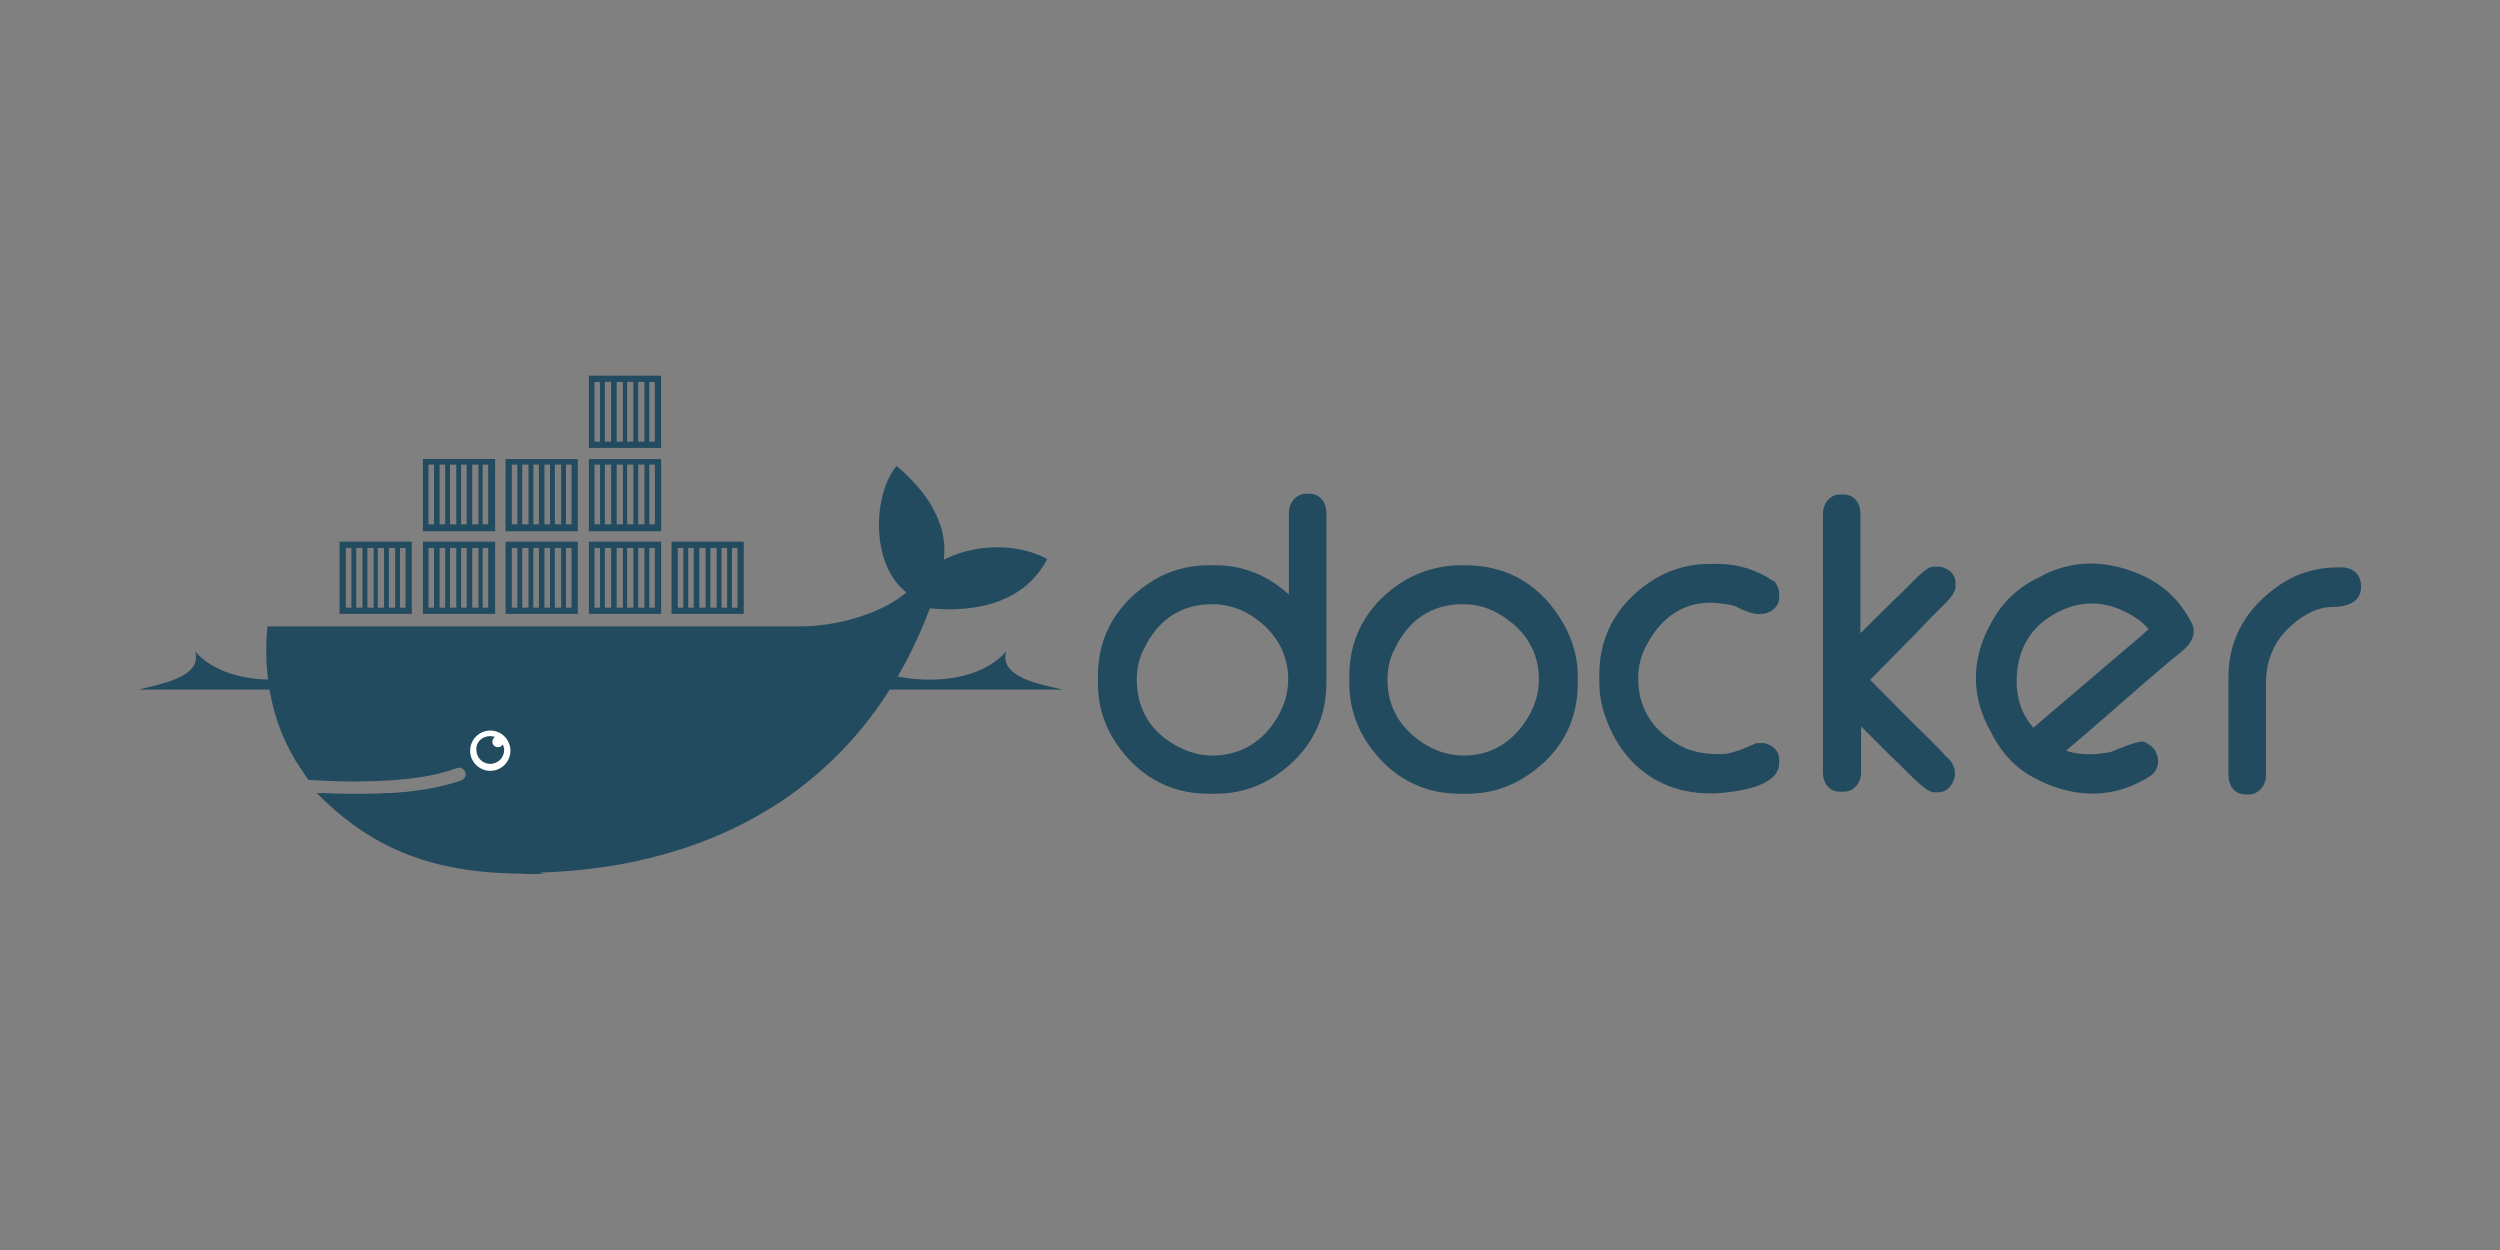 <svg id="Layer_1" xmlns="http://www.w3.org/2000/svg" viewBox="0 0 360 180"><rect x="0" y="0" width="360" height="180" fill="#808080" stroke="none"/><style>.st0{fill:#234b5f}.st1{display:none}.st2{display:inline;fill:#234b5f}.st3{fill:#fff}.st4{fill-rule:evenodd;clip-rule:evenodd;fill:#234b5f}.st5{clip-path:url(#SVGID_2_)}.st6{clip-path:url(#SVGID_4_);fill:#234b5f}.st7{clip-path:url(#SVGID_6_)}.st8{clip-path:url(#SVGID_8_);fill:#234b5f}.st9{fill-rule:evenodd;clip-rule:evenodd;fill:#fff}.st10{clip-path:url(#SVGID_10_)}.st11{clip-path:url(#SVGID_12_);fill:#234b5f}</style><path class="st0" d="M135.9 80.6c.8-6.2-3.9-11.1-6.8-13.5-3.3 3.9-3.9 14 1.4 18.2-2.9 2.6-9.1 4.9-15.4 4.9H38.5c-.6 6.6.5 12.6 3.2 17.8l.9 1.6 1.8 2.7c3.2.2 6.1.3 8.7.2 5.2-.1 9.5-.7 12.7-1.9.5-.2 1 .1 1.2.6.2.5-.1 1-.6 1.2-.4.1-.9.3-1.3.4-2.5.7-5.3 1.2-8.8 1.4h-.6c-1.4.1-2.9.1-4.4.1-1.7 0-3.3 0-5.2-.1 6.4 7.2 16.4 11.5 28.9 11.5 26.5 0 49-11.7 58.9-38.1 7.1.7 13.8-1.1 16.9-7.1-5-2.7-11.3-1.8-14.9.1z"/><path class="st4" d="M57.6 78.9h.8v8.6h-.8v-8.6zm-1.6 0h.9v8.6H56v-8.6zm-1.6 0h.9v8.6h-.9v-8.6zm-1.5 0h.9v8.6h-.9v-8.6zm-1.6 0h.9v8.6h-.9v-8.6zm-1.5 0h.8v8.6h-.8v-8.6zm-.9-.9h10.4v10.4H48.9V78zm20.6-11.1h.8v8.6h-.8v-8.6zm-1.5 0h.9v8.6H68v-8.6zm-1.6 0h.8v8.6h-.8v-8.6zm-1.6 0h.9v8.6h-.9v-8.6zm-1.5 0h.8v8.6h-.8v-8.6zm-1.6 0h.8v8.6h-.8v-8.6zm-.8-.8h10.4v10.4H60.9V66.1zm8.6 12.8h.8v8.6h-.8v-8.6zm-1.5 0h.9v8.6H68v-8.6zm-1.6 0h.8v8.6h-.8v-8.6zm-1.6 0h.9v8.6h-.9v-8.6zm-1.5 0h.8v8.6h-.8v-8.6zm-1.6 0h.8v8.6h-.8v-8.6zm-.8-.9h10.4v10.4H60.9V78zm20.6.9h.8v8.6h-.8v-8.6zm-1.6 0h.9v8.6h-.9v-8.6zm-1.5 0h.8v8.6h-.8v-8.6zm-1.6 0h.8v8.6h-.8v-8.6zm-1.6 0h.9v8.6h-.9v-8.6zm-1.5 0h.8v8.6h-.8v-8.6zm-.9-.9h10.4v10.4H72.8V78zm8.7-11.1h.8v8.6h-.8v-8.6zm-1.6 0h.9v8.6h-.9v-8.6zm-1.5 0h.8v8.6h-.8v-8.6zm-1.6 0h.8v8.6h-.8v-8.6zm-1.6 0h.9v8.6h-.9v-8.6zm-1.5 0h.8v8.6h-.8v-8.6zm-.9-.8h10.4v10.4H72.8V66.1zm20.7 12.8h.8v8.6h-.8v-8.6zm-1.6 0h.9v8.6h-.9v-8.6zm-1.6 0h.9v8.6h-.9v-8.6zm-1.5 0h.9v8.6h-.9v-8.6zm-1.6 0h.8v8.6h-.9v-8.6zm-1.6 0h.8v8.6h-.8v-8.6zm-.8-.9h10.4v10.4H84.8V78zm8.7-11.1h.8v8.6h-.8v-8.6zm-1.6 0h.9v8.6h-.9v-8.6zm-1.6 0h.9v8.6h-.9v-8.6zm-1.5 0h.9v8.6h-.9v-8.6zm-1.6 0h.8v8.6h-.9v-8.6zm-1.6 0h.8v8.6h-.8v-8.6zm-.8-.8h10.4v10.4H84.8V66.1zM93.5 55h.8v8.6h-.8V55zm-1.6 0h.9v8.6h-.9V55zm-1.6 0h.9v8.6h-.9V55zm-1.5 0h.9v8.6h-.9V55zm-1.6 0h.8v8.6h-.9V55zm-1.6 0h.8v8.6h-.8V55zm-.8-.9h10.4v10.4H84.8V54.1zm20.6 24.8h.8v8.6h-.8v-8.6zm-1.5 0h.8v8.6h-.8v-8.6zm-1.6 0h.9v8.6h-.9v-8.6zm-1.6 0h.9v8.6h-.9v-8.6zm-1.6 0h.8v8.6h-.8v-8.6zm-1.5 0h.8v8.6h-.8v-8.6zm-.9-.9h10.4v10.4H96.7V78z"/><path class="st9" d="M70.6 105.2c1.6 0 2.9 1.3 2.9 2.9 0 1.6-1.3 2.9-2.9 2.9-1.6 0-2.9-1.3-2.9-2.9 0-1.6 1.3-2.9 2.9-2.9"/><path class="st4" d="M70.6 106c.3 0 .5.1.7.1-.2.1-.4.4-.4.7 0 .5.4.8.8.8.3 0 .6-.2.7-.4.1.2.2.5.2.8 0 1.1-.9 2-2 2s-2-.9-2-2c-.1-1.1.8-2 2-2M20 99.3h133c-2.9-.7-9.2-1.7-8.1-5.5-5.3 6.1-18 4.3-21.2 1.3-3.6 5.2-24.3 3.2-25.8-.8-4.5 5.3-18.3 5.3-22.8 0-1.4 4-22.2 6-25.8.8-3.2 3-15.9 4.8-21.2-1.3 1.1 3.8-5.2 4.7-8.1 5.5"/><path class="st0" d="M78.2 125.8c-7.1-3.4-11-7.9-13.1-12.9-2.6.8-5.8 1.2-9.5 1.4-1.4.1-2.8.1-4.4.1-1.8 0-3.6-.1-5.6-.2 6.5 6.5 14.5 11.5 29.3 11.6 1.1.1 2.2.1 3.3 0z"/><path class="st4" d="M292.8 104.8l12.3-10.5c1.4-1.2 2.9-2.4 4.3-3.7-1.1-1.4-3-2.4-4.5-3-3.2-1.2-6.3-.8-9.2.9-3.8 2.2-5.4 5.7-5.3 10.1.1 1.7.5 3.4 1.4 4.8.2.4.6.9 1 1.4m4.7 3.3c2 .7 4.3.6 6.4.2 1.1-.4 3.7-1.6 4.7-1.5h.2l.1.1c.6.3 1.2.7 1.5 1.3.7 1.4.4 2.9-1 3.7l-.5.3c-5.2 3-10.8 2.6-16-.2-2.5-1.3-4.4-3.3-5.8-5.8l-.3-.6c-3.4-5.8-2.9-11.9.9-17.5 1.3-1.9 3-3.4 5-4.5l.8-.4c4.9-2.8 10.2-2.6 15.3-.2 2.7 1.3 4.9 3.3 6.4 6l.3.5c1.1 1.9-.3 3.6-1.8 4.7-1.7 1.3-3.4 2.9-5.1 4.3-3.8 3.3-7.4 6.5-11.1 9.6zm39.2-26.4h.5c1.7 0 2.8 1.1 2.8 2.8 0 2.3-2.2 2.9-4.1 2.9-2.5 0-4.8 1.5-6.5 3.2-2.1 2.1-3.1 4.8-3.1 7.7v13.3c0 1.5-1 2.8-2.5 2.8h-.4c-1.6 0-2.5-1.2-2.5-2.8V97.4c0-5.4 2.6-9.8 7-12.9 2.6-1.9 5.6-2.8 8.8-2.8zM268 91.1c2.1-2.1 4.3-4.3 6.5-6.4.6-.6 2.9-3.1 3.8-3.1h1.1c1.3.3 2.2 1.1 2.2 2.4v.5c0 .9-1.1 2-1.7 2.6-1.3 1.3-2.6 2.6-3.9 4l-6.7 6.8c2.9 2.9 5.7 5.8 8.6 8.6.8.8 1.6 1.6 2.3 2.4.3.3.7.6.9 1 .2.4.4.8.4 1.2v.7c-.3 1.3-1.1 2.3-2.5 2.3h-.4c-.9 0-1.9-1-2.6-1.6-1.3-1.2-2.5-2.5-3.8-3.7l-4.2-4.2v6.6c0 1.5-1 2.8-2.5 2.8h-.5c-1.6 0-2.5-1.2-2.5-2.8V74c0-1.5 1-2.8 2.5-2.8h.4c1.6 0 2.5 1.2 2.5 2.8v17.1zm-17.9-3.7c-.8-.4-2.4-.5-3.3-.6-4.6-.2-7.9 2.4-9.9 6.5-.7 1.4-1 2.9-1 4.4 0 4.7 2.5 8 6.7 10 1.5.7 3.5.9 5.2.9 1.5 0 3.6-.9 4.9-1.5l.2-.1h1.1c1.3.3 2.2 1.1 2.2 2.4v.5c0 3.4-6.1 4.1-8.5 4.3-8.3.6-14.4-4-16.8-11.8-.4-1.4-.6-2.7-.6-4.2v-1.1c0-6 3-10.7 8.1-13.8 2.4-1.4 5-2.1 7.8-2.1h1.1c2.9 0 5.6.8 8.1 2.5l.2.1.1.2c.3.4.5.9.5 1.5v.5c0 1.4-1.1 2.2-2.3 2.4h-.4c-.8.2-2.7-.6-3.4-1zm-50.3 10.5c0 4.2 2.1 7.3 5.6 9.4 1.7 1 3.5 1.5 5.4 1.5 4.1 0 7.2-2.1 9.3-5.6 1-1.7 1.5-3.5 1.5-5.4 0-3.9-1.9-6.9-5.1-9-1.8-1.2-3.7-1.8-5.8-1.8-4.6 0-7.9 2.3-9.9 6.5-.7 1.3-1 2.8-1 4.4zm10.4-16.5h.8c6.4 0 11.2 3.1 14.3 8.7 1.2 2.2 1.9 4.7 1.9 7.2v1.1c0 6-2.9 10.7-8.1 13.8-2.4 1.4-5 2.1-7.8 2.1h-1.1c-6 0-10.7-3-13.8-8.1-1.4-2.4-2.1-5-2.1-7.8v-1.1c0-6 3-10.7 8.1-13.8 2.4-1.3 5-2.1 7.8-2.1zm-46.5 16.5c0 4.3 2.1 7.6 5.9 9.6 1.5.8 3.2 1.3 4.9 1.3 4.2 0 7.4-2 9.5-5.6 1-1.7 1.5-3.5 1.5-5.4 0-3.7-1.8-6.7-4.8-8.8-1.8-1.3-3.9-2-6.1-2-4.6 0-7.9 2.3-9.9 6.5-.7 1.3-1 2.8-1 4.4zm21.9-12.3V73.9c0-1.5 1-2.8 2.5-2.8h.4c1.6 0 2.5 1.2 2.5 2.8v24.5c0 6-3 10.7-8.1 13.8-2.4 1.4-5 2.1-7.8 2.1H174c-6 0-10.7-3-13.8-8.1-1.4-2.4-2.1-5-2.1-7.8v-1.1c0-6 3-10.7 8.1-13.8 2.4-1.4 5-2.1 7.8-2.1h1.1c4.1 0 7.6 1.6 10.5 4.2z"/></svg>